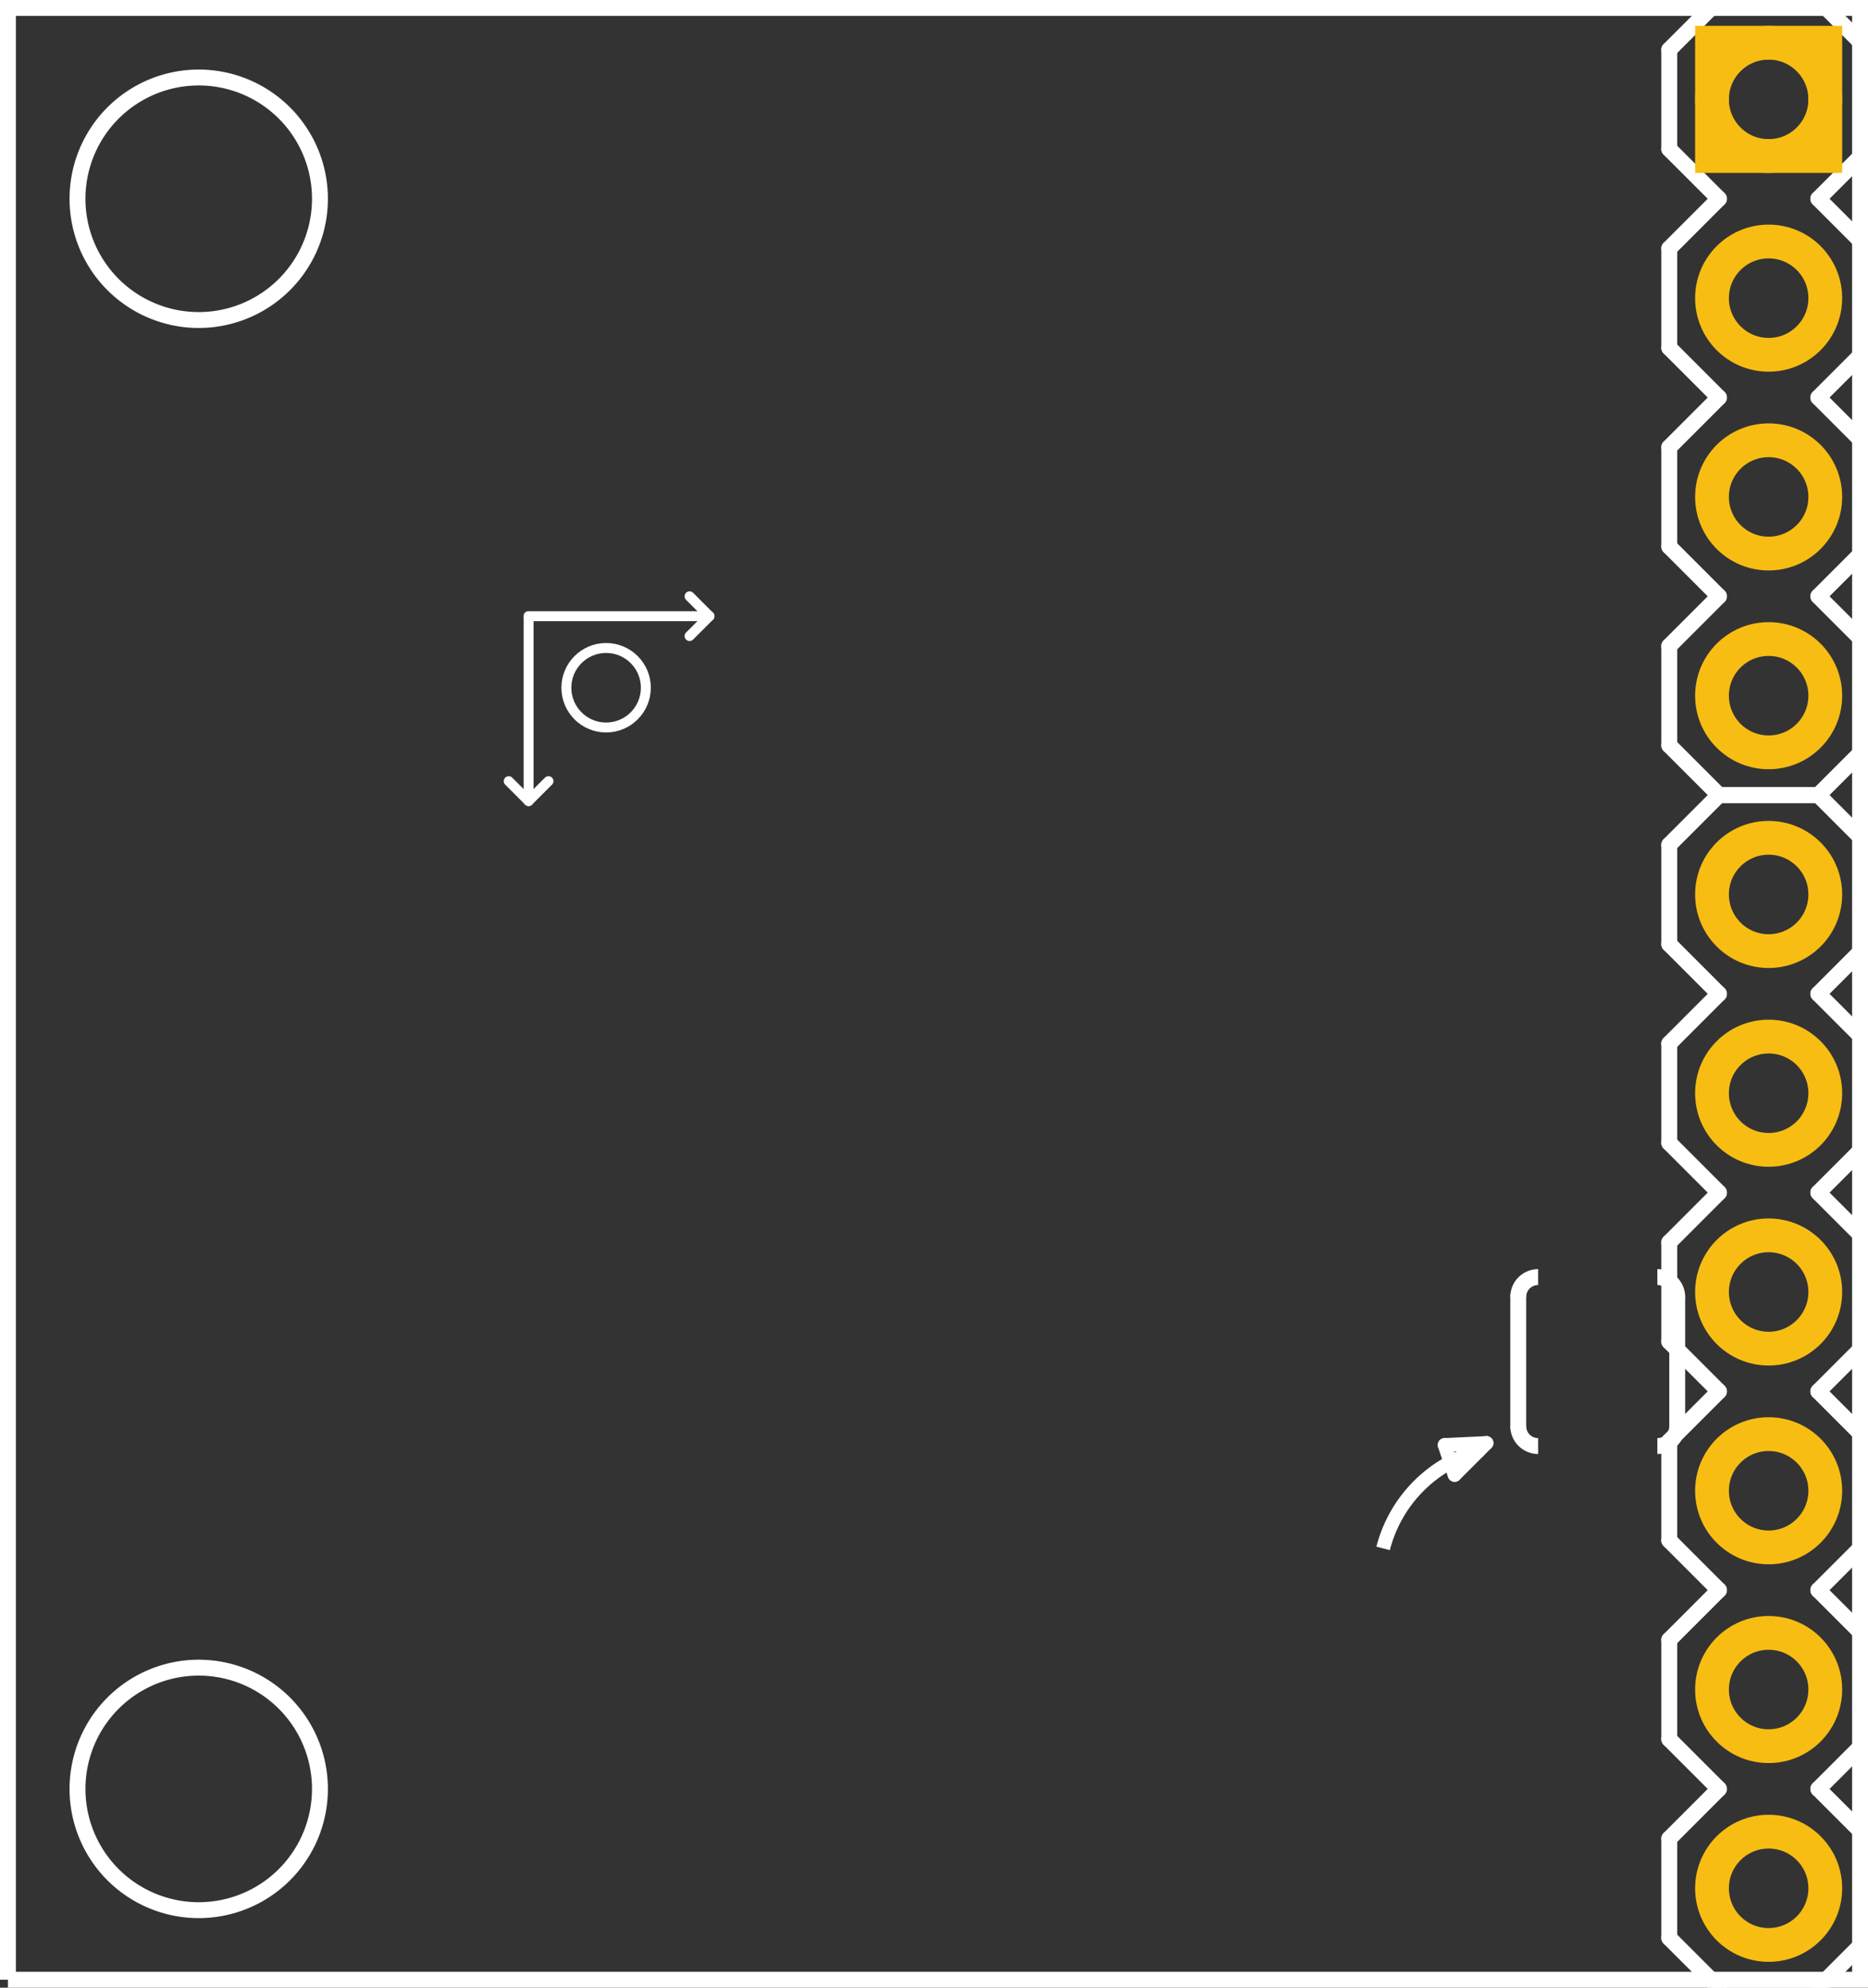 <?xml version='1.0' encoding='UTF-8' standalone='no'?>
<!-- Created with Fritzing (http://www.fritzing.org/) -->
<svg xmlns="http://www.w3.org/2000/svg"  width="0.94in" x="0in" version="1.2" y="0in" height="1in" viewBox="0 0 67.68 72" baseProfile="tiny">
 <rect x="0" y="0" width="67.68" height="72" fill="#333333" stroke="none"/>
 <desc >Fritzing footprint generated by brd2svg</desc>
 <g  id="silkscreen">
  <path  fill="none" stroke="white" stroke-width="0.576" d="M0.288,71.712L0.288,0.288L67.392,0.288L67.392,71.712L0.288,71.712M2.808,7.2a4.392,4.392,0,1,0,8.784,0,4.392,4.392,0,1,0,-8.784,0zM2.808,64.8a4.392,4.392,0,1,0,8.784,0,4.392,4.392,0,1,0,-8.784,0z"/>
  <line  stroke="white" stroke-linecap="round" y1="29.016" x1="19.152" y2="22.32" stroke-width="0.36" x2="19.152"/>
  <line  stroke="white" stroke-linecap="round" y1="22.32" x1="19.152" y2="22.32" stroke-width="0.36" x2="25.704"/>
  <line  stroke="white" stroke-linecap="round" y1="21.6" x1="24.984" y2="22.32" stroke-width="0.36" x2="25.704"/>
  <line  stroke="white" stroke-linecap="round" y1="22.32" x1="25.704" y2="23.04" stroke-width="0.36" x2="24.984"/>
  <line  stroke="white" stroke-linecap="round" y1="29.016" x1="19.152" y2="28.296" stroke-width="0.36" x2="18.432"/>
  <line  stroke="white" stroke-linecap="round" y1="29.016" x1="19.152" y2="28.296" stroke-width="0.36" x2="19.872"/>
  <line  stroke="white" stroke-linecap="round" y1="52.272" x1="53.856" y2="52.56" stroke-width="0.504" x2="53.568"/>
  <line  stroke="white" stroke-linecap="round" y1="52.56" x1="53.568" y2="53.424" stroke-width="0.504" x2="52.704"/>
  <line  stroke="white" stroke-linecap="round" y1="53.424" x1="52.704" y2="52.344" stroke-width="0.504" x2="52.344"/>
  <line  stroke="white" stroke-linecap="round" y1="52.344" x1="52.344" y2="52.272" stroke-width="0.504" x2="53.856"/>
  <path  fill="none" stroke="white" stroke-width="0.504" d="M53.568,52.56A4.939,4.939,0,0,0,50.112,56.088"/>
  <circle  fill="none" cx="21.96" cy="24.912" stroke="white" r="0.576" stroke-width="0"/>
  <circle  fill="none" cx="21.96" cy="24.912" stroke="white" r="1.44" stroke-width="0.36"/>
  <g >
   <title >element:JP1</title>
   <g >
    <title >package:1X04</title>
    <line  stroke="white" stroke-linecap="round" y1="23.4" x1="67.68" y2="27" stroke-width="0.576" x2="67.68"/>
    <line  stroke="white" stroke-linecap="round" y1="27" x1="67.68" y2="28.8" stroke-width="0.576" x2="65.88"/>
    <line  stroke="white" stroke-linecap="round" y1="28.8" x1="62.28" y2="27" stroke-width="0.576" x2="60.48"/>
    <line  stroke="white" stroke-linecap="round" y1="14.4" x1="65.88" y2="16.2" stroke-width="0.576" x2="67.68"/>
    <line  stroke="white" stroke-linecap="round" y1="16.2" x1="67.68" y2="19.8" stroke-width="0.576" x2="67.68"/>
    <line  stroke="white" stroke-linecap="round" y1="19.8" x1="67.68" y2="21.6" stroke-width="0.576" x2="65.88"/>
    <line  stroke="white" stroke-linecap="round" y1="21.6" x1="62.28" y2="19.8" stroke-width="0.576" x2="60.48"/>
    <line  stroke="white" stroke-linecap="round" y1="19.8" x1="60.48" y2="16.2" stroke-width="0.576" x2="60.48"/>
    <line  stroke="white" stroke-linecap="round" y1="16.2" x1="60.48" y2="14.4" stroke-width="0.576" x2="62.28"/>
    <line  stroke="white" stroke-linecap="round" y1="23.4" x1="67.68" y2="21.6" stroke-width="0.576" x2="65.88"/>
    <line  stroke="white" stroke-linecap="round" y1="21.6" x1="62.28" y2="23.4" stroke-width="0.576" x2="60.48"/>
    <line  stroke="white" stroke-linecap="round" y1="27" x1="60.48" y2="23.4" stroke-width="0.576" x2="60.48"/>
    <line  stroke="white" stroke-linecap="round" y1="1.8" x1="67.68" y2="5.4" stroke-width="0.576" x2="67.68"/>
    <line  stroke="white" stroke-linecap="round" y1="5.4" x1="67.68" y2="7.2" stroke-width="0.576" x2="65.88"/>
    <line  stroke="white" stroke-linecap="round" y1="7.2" x1="62.28" y2="5.4" stroke-width="0.576" x2="60.48"/>
    <line  stroke="white" stroke-linecap="round" y1="7.2" x1="65.88" y2="9" stroke-width="0.576" x2="67.68"/>
    <line  stroke="white" stroke-linecap="round" y1="9" x1="67.68" y2="12.6" stroke-width="0.576" x2="67.68"/>
    <line  stroke="white" stroke-linecap="round" y1="12.6" x1="67.68" y2="14.4" stroke-width="0.576" x2="65.88"/>
    <line  stroke="white" stroke-linecap="round" y1="14.4" x1="62.28" y2="12.6" stroke-width="0.576" x2="60.48"/>
    <line  stroke="white" stroke-linecap="round" y1="12.6" x1="60.48" y2="9" stroke-width="0.576" x2="60.48"/>
    <line  stroke="white" stroke-linecap="round" y1="9" x1="60.48" y2="7.2" stroke-width="0.576" x2="62.28"/>
    <line  stroke="white" stroke-linecap="round" y1="0" x1="65.88" y2="0" stroke-width="0.576" x2="62.28"/>
    <line  stroke="white" stroke-linecap="round" y1="1.8" x1="67.68" y2="0" stroke-width="0.576" x2="65.88"/>
    <line  stroke="white" stroke-linecap="round" y1="0" x1="62.28" y2="1.8" stroke-width="0.576" x2="60.48"/>
    <line  stroke="white" stroke-linecap="round" y1="5.4" x1="60.48" y2="1.8" stroke-width="0.576" x2="60.48"/>
    <line  stroke="white" stroke-linecap="round" y1="28.8" x1="65.88" y2="28.8" stroke-width="0.576" x2="62.28"/>
   </g>
  </g>
  <g >
   <title >element:JP2</title>
   <g >
    <title >package:1X06</title>
    <line  stroke="white" stroke-linecap="round" y1="64.8" x1="65.88" y2="66.6" stroke-width="0.576" x2="67.68"/>
    <line  stroke="white" stroke-linecap="round" y1="66.6" x1="67.68" y2="70.2" stroke-width="0.576" x2="67.68"/>
    <line  stroke="white" stroke-linecap="round" y1="70.2" x1="67.68" y2="72" stroke-width="0.576" x2="65.88"/>
    <line  stroke="white" stroke-linecap="round" y1="72" x1="62.28" y2="70.2" stroke-width="0.576" x2="60.48"/>
    <line  stroke="white" stroke-linecap="round" y1="70.2" x1="60.48" y2="66.6" stroke-width="0.576" x2="60.48"/>
    <line  stroke="white" stroke-linecap="round" y1="66.6" x1="60.48" y2="64.8" stroke-width="0.576" x2="62.28"/>
    <line  stroke="white" stroke-linecap="round" y1="52.2" x1="67.68" y2="55.8" stroke-width="0.576" x2="67.68"/>
    <line  stroke="white" stroke-linecap="round" y1="55.8" x1="67.68" y2="57.6" stroke-width="0.576" x2="65.88"/>
    <line  stroke="white" stroke-linecap="round" y1="57.6" x1="62.28" y2="55.8" stroke-width="0.576" x2="60.48"/>
    <line  stroke="white" stroke-linecap="round" y1="57.6" x1="65.88" y2="59.4" stroke-width="0.576" x2="67.68"/>
    <line  stroke="white" stroke-linecap="round" y1="59.4" x1="67.68" y2="63" stroke-width="0.576" x2="67.68"/>
    <line  stroke="white" stroke-linecap="round" y1="63" x1="67.68" y2="64.8" stroke-width="0.576" x2="65.88"/>
    <line  stroke="white" stroke-linecap="round" y1="64.8" x1="62.28" y2="63" stroke-width="0.576" x2="60.48"/>
    <line  stroke="white" stroke-linecap="round" y1="63" x1="60.48" y2="59.4" stroke-width="0.576" x2="60.48"/>
    <line  stroke="white" stroke-linecap="round" y1="59.4" x1="60.48" y2="57.6" stroke-width="0.576" x2="62.28"/>
    <line  stroke="white" stroke-linecap="round" y1="43.2" x1="65.88" y2="45" stroke-width="0.576" x2="67.68"/>
    <line  stroke="white" stroke-linecap="round" y1="45" x1="67.68" y2="48.6" stroke-width="0.576" x2="67.68"/>
    <line  stroke="white" stroke-linecap="round" y1="48.6" x1="67.68" y2="50.4" stroke-width="0.576" x2="65.88"/>
    <line  stroke="white" stroke-linecap="round" y1="50.4" x1="62.28" y2="48.6" stroke-width="0.576" x2="60.48"/>
    <line  stroke="white" stroke-linecap="round" y1="48.6" x1="60.48" y2="45" stroke-width="0.576" x2="60.48"/>
    <line  stroke="white" stroke-linecap="round" y1="45" x1="60.48" y2="43.2" stroke-width="0.576" x2="62.28"/>
    <line  stroke="white" stroke-linecap="round" y1="52.2" x1="67.68" y2="50.4" stroke-width="0.576" x2="65.88"/>
    <line  stroke="white" stroke-linecap="round" y1="50.4" x1="62.28" y2="52.2" stroke-width="0.576" x2="60.48"/>
    <line  stroke="white" stroke-linecap="round" y1="55.8" x1="60.48" y2="52.2" stroke-width="0.576" x2="60.48"/>
    <line  stroke="white" stroke-linecap="round" y1="30.6" x1="67.68" y2="34.2" stroke-width="0.576" x2="67.68"/>
    <line  stroke="white" stroke-linecap="round" y1="34.2" x1="67.68" y2="36" stroke-width="0.576" x2="65.88"/>
    <line  stroke="white" stroke-linecap="round" y1="36" x1="62.28" y2="34.2" stroke-width="0.576" x2="60.48"/>
    <line  stroke="white" stroke-linecap="round" y1="36" x1="65.88" y2="37.8" stroke-width="0.576" x2="67.68"/>
    <line  stroke="white" stroke-linecap="round" y1="37.8" x1="67.68" y2="41.4" stroke-width="0.576" x2="67.68"/>
    <line  stroke="white" stroke-linecap="round" y1="41.4" x1="67.68" y2="43.2" stroke-width="0.576" x2="65.88"/>
    <line  stroke="white" stroke-linecap="round" y1="43.2" x1="62.28" y2="41.4" stroke-width="0.576" x2="60.48"/>
    <line  stroke="white" stroke-linecap="round" y1="41.4" x1="60.48" y2="37.8" stroke-width="0.576" x2="60.48"/>
    <line  stroke="white" stroke-linecap="round" y1="37.8" x1="60.48" y2="36" stroke-width="0.576" x2="62.28"/>
    <line  stroke="white" stroke-linecap="round" y1="28.8" x1="65.88" y2="28.8" stroke-width="0.576" x2="62.28"/>
    <line  stroke="white" stroke-linecap="round" y1="30.6" x1="67.68" y2="28.8" stroke-width="0.576" x2="65.88"/>
    <line  stroke="white" stroke-linecap="round" y1="28.8" x1="62.28" y2="30.6" stroke-width="0.576" x2="60.48"/>
    <line  stroke="white" stroke-linecap="round" y1="34.2" x1="60.48" y2="30.6" stroke-width="0.576" x2="60.48"/>
    <line  stroke="white" stroke-linecap="round" y1="72" x1="65.88" y2="72" stroke-width="0.576" x2="62.28"/>
   </g>
  </g>
  <g >
   <title >element:SJ2</title>
   <g >
    <title >package:PAD-JUMPER-2-NC_BY_TRACE_YES_SILK</title>
    <line  stroke="white" stroke-linecap="round" y1="51.66" x1="55.008" y2="46.98" stroke-width="0.576" x2="55.008"/>
    <path  fill="none" stroke="white" stroke-width="0.576" d="M60.048,52.38A0.72,0.72,0,0,0,60.768,51.66"/>
    <path  fill="none" stroke="white" stroke-width="0.576" d="M60.768,46.98A0.72,0.72,0,0,0,60.048,46.26"/>
    <path  fill="none" stroke="white" stroke-width="0.576" d="M55.728,46.26A0.72,0.72,0,0,0,55.008,46.98"/>
    <path  fill="none" stroke="white" stroke-width="0.576" d="M55.008,51.66A0.72,0.72,0,0,0,55.728,52.38"/>
    <line  stroke="white" stroke-linecap="round" y1="46.98" x1="60.768" y2="51.66" stroke-width="0.576" x2="60.768"/>
   </g>
  </g>
 </g>
 <g  id="copper1">
  <g  id="copper0">
   <circle  fill="none" cx="64.08" cy="3.6" connectorname="GND" stroke="#F7BD13" r="2.052" id="connector10pad" stroke-width="1.224"/>
   <rect  width="4.104" x="62.028" y="1.548" fill="none" height="4.104" stroke="#F7BD13" stroke-width="1.224"/>
   <circle  fill="none" cx="64.08" cy="10.8" connectorname="VDD_IO" stroke="#F7BD13" r="2.052" id="connector11pad" stroke-width="1.224"/>
   <circle  fill="none" cx="64.08" cy="18" connectorname="SDA/SDI/SDO" stroke="#F7BD13" r="2.052" id="connector12pad" stroke-width="1.224"/>
   <circle  fill="none" cx="64.08" cy="25.2" connectorname="SCL/SCLK" stroke="#F7BD13" r="2.052" id="connector13pad" stroke-width="1.224"/>
   <circle  fill="none" cx="64.08" cy="32.4" connectorname="INT_XL" stroke="#F7BD13" r="2.052" id="connector14pad" stroke-width="1.224"/>
   <circle  fill="none" cx="64.08" cy="39.6" connectorname="DRDY_MAG" stroke="#F7BD13" r="2.052" id="connector15pad" stroke-width="1.224"/>
   <circle  fill="none" cx="64.08" cy="46.8" connectorname="!CS_XL" stroke="#F7BD13" r="2.052" id="connector16pad" stroke-width="1.224"/>
   <circle  fill="none" cx="64.08" cy="54" connectorname="VCC" stroke="#F7BD13" r="2.052" id="connector17pad" stroke-width="1.224"/>
   <circle  fill="none" cx="64.08" cy="61.2" connectorname="!CS_MAG" stroke="#F7BD13" r="2.052" id="connector18pad" stroke-width="1.224"/>
   <circle  fill="none" cx="64.08" cy="68.4" connectorname="INT_MAG" stroke="#F7BD13" r="2.052" id="connector19pad" stroke-width="1.224"/>
  </g>
 </g>
</svg>
